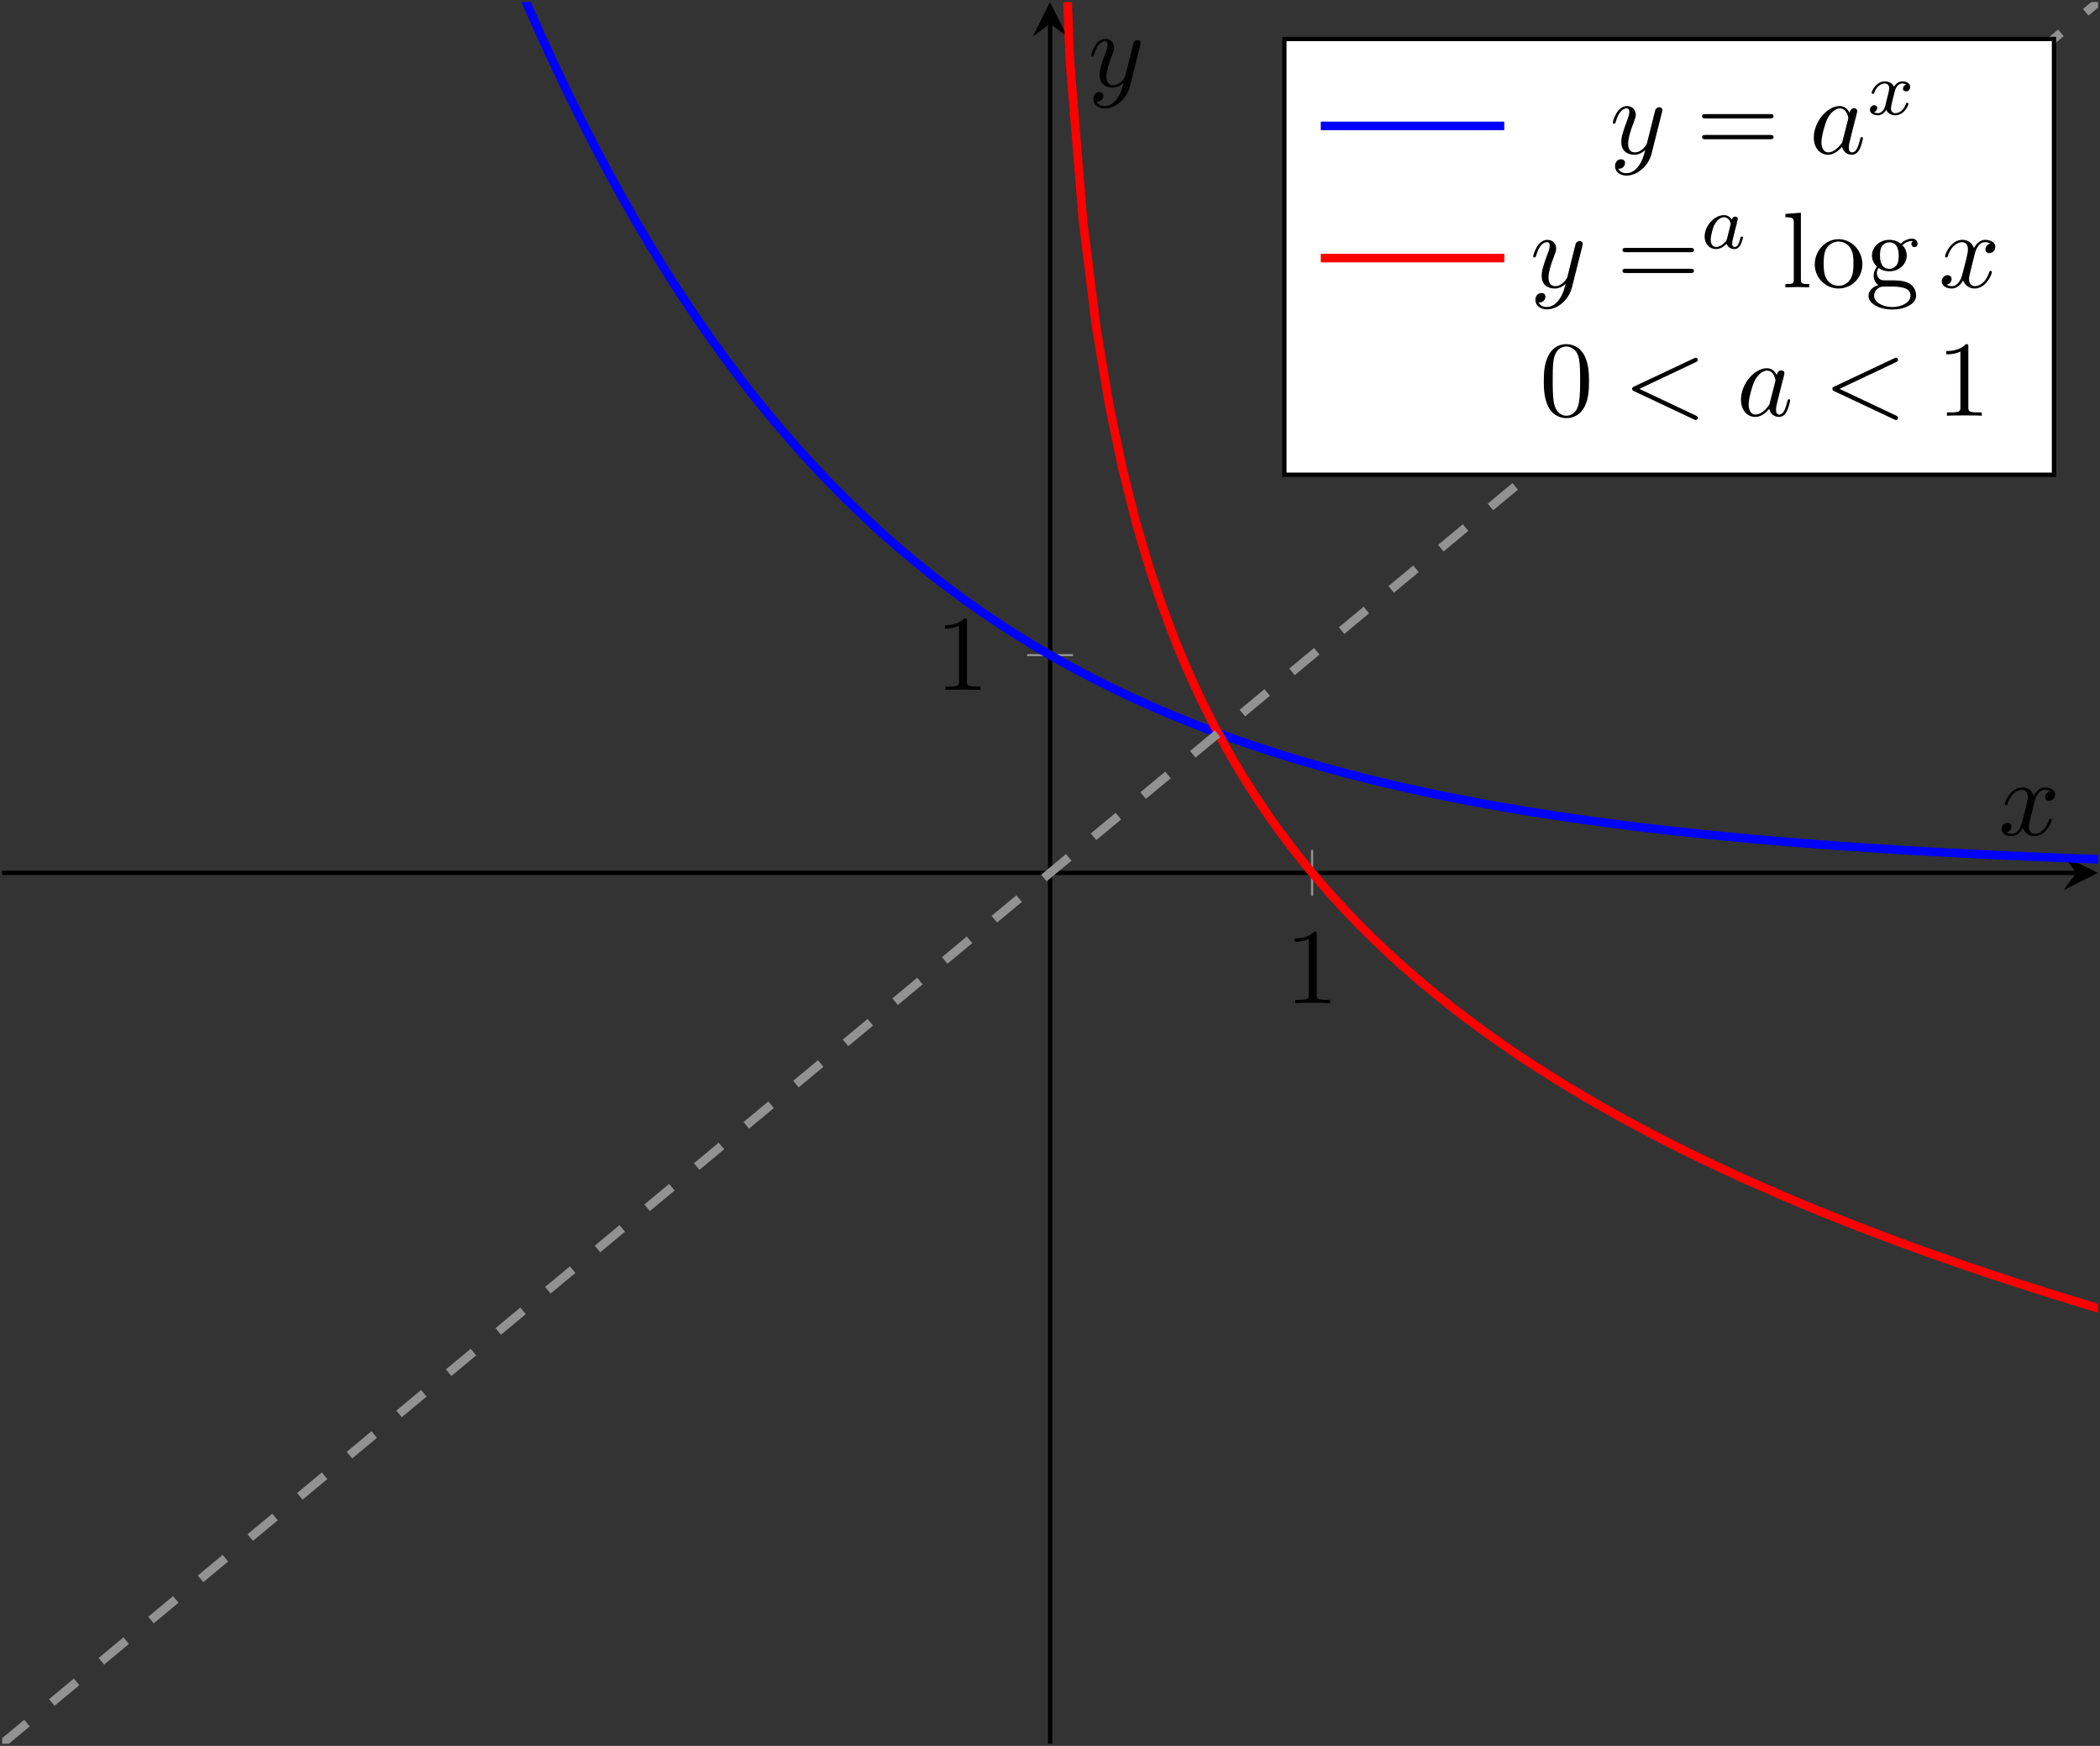 <?xml version="1.0" encoding="UTF-8" standalone="no"?>
<!DOCTYPE svg PUBLIC "-//W3C//DTD SVG 1.1//EN" "http://www.w3.org/Graphics/SVG/1.1/DTD/svg11.dtd">
<svg xmlns="http://www.w3.org/2000/svg" xmlns:xlink="http://www.w3.org/1999/xlink" version="1.1" width="540.736pt" height="449.425pt" viewBox="0 0 540.736 449.425">
<rect x="0" y="0" width="540.736" height="449.425" fill="#333333" stroke="none"/>
<g enable-background="new">
<path transform="matrix(2.778,0,0,-2.778,-66.9,448.872)" stroke-width=".199" stroke-linecap="butt" stroke-miterlimit="10" stroke-linejoin="miter" fill="none" stroke="#929292" d="M 145.702 78.572 L 145.702 82.824 "/>
<path transform="matrix(2.778,0,0,-2.778,-66.9,448.872)" stroke-width=".199" stroke-linecap="butt" stroke-miterlimit="10" stroke-linejoin="miter" fill="none" stroke="#929292" d="M 119.292 100.873 L 123.544 100.873 "/>
<path transform="matrix(2.778,0,0,-2.778,-66.9,448.872)" stroke-width=".399" stroke-linecap="butt" stroke-miterlimit="10" stroke-linejoin="miter" fill="none" stroke="#000000" d="M 24.284 80.698 L 216.56 80.698 "/>
<path transform="matrix(2.778,0,0,-2.778,534.656,224.711)" d="M 1.993 0 L -1.196 1.594 L 0 0 L -1.196 -1.594 "/>
<path transform="matrix(2.778,0,0,-2.778,-66.9,448.872)" stroke-width=".399" stroke-linecap="butt" stroke-miterlimit="10" stroke-linejoin="miter" fill="none" stroke="#000000" d="M 121.418 0 L 121.418 159.404 "/>
<path transform="matrix(0,-2.778,-2.778,-0,270.373,6.084)" d="M 1.993 0 L -1.196 1.594 L 0 0 L -1.196 -1.594 "/>
<symbol id="font_0_2">
<path d="M .205 .64 C .205 .664 .205 .666 .182 .666 C .12 .602 .032 .602 0 .602 L 0 .571 C .02 .571 .079 .571 .131 .597 L .131 .079 C .131 .043 .128 .031 .038 .031 L .006 .031 L .006 0 C .041 .003 .128 .003 .168 .003 C .208 .003 .295 .003 .33 0 L .33 .031 L .298 .031 C .208 .031 .205 .042 .205 .079 L .205 .64 Z "/>
</symbol>
<use xlink:href="#font_0_2" transform="matrix(27.674,0,0,-27.674,333.366,258.231)"/>
<use xlink:href="#font_0_2" transform="matrix(27.674,0,0,-27.674,243.313,177.592)"/>
<clipPath id="cp1">
<path transform="matrix(2.778,0,0,-2.778,-66.9,448.872)" d="M 24.284 0 L 218.553 0 L 218.553 161.396 L 24.284 161.396 Z "/>
</clipPath>
<g clip-path="url(#cp1)">
<path transform="matrix(2.778,0,0,-2.778,-66.9,448.872)" stroke-width=".797" stroke-linecap="butt" stroke-miterlimit="10" stroke-linejoin="miter" fill="none" stroke="#0000ff" d="M 0 726.284 L 1.22 704.205 L 2.44 682.854 L 3.661 662.258 L 4.881 642.337 L 6.101 623.111 L 7.322 604.536 L 8.542 586.611 L 9.762 569.293 L 10.982 552.563 L 12.203 536.417 L 13.423 520.816 L 14.643 505.75 L 15.863 491.198 L 17.084 477.148 L 18.304 463.579 L 19.524 450.469 L 20.744 437.816 L 21.965 425.594 L 23.185 413.784 L 24.405 402.381 L 25.625 391.37 L 26.846 380.734 L 28.066 370.465 L 29.286 360.545 L 30.506 350.966 L 31.727 341.712 L 32.947 332.781 L 34.167 324.152 L 35.387 315.82 L 36.608 307.769 L 37.828 300 L 39.048 292.491 L 40.268 285.242 L 41.489 278.234 L 42.709 271.474 L 43.929 264.94 L 45.149 258.634 L 46.37 252.544 L 47.59 246.659 L 48.81 240.979 L 50.03 235.493 L 51.251 230.195 L 52.471 225.075 L 53.691 220.135 L 54.911 215.36 L 56.132 210.751 L 57.352 206.301 L 58.572 202 L 59.792 197.847 L 61.013 193.836 L 62.233 189.965 L 63.453 186.224 L 64.673 182.61 L 65.894 179.123 L 67.114 175.754 L 68.334 172.498 L 69.554 169.358 L 70.775 166.323 L 71.995 163.39 L 73.215 160.56 L 74.435 157.827 L 75.656 155.186 L 76.876 152.637 L 78.096 150.173 L 79.316 147.796 L 80.537 145.498 L 81.757 143.282 L 82.977 141.138 L 84.197 139.069 L 85.418 137.07 L 86.638 135.141 L 87.858 133.277 L 89.078 131.477 L 90.299 129.74 L 91.519 128.061 L 92.739 126.439 L 93.959 124.873 L 95.18 123.362 L 96.4 121.901 L 97.62 120.49 L 98.84 119.129 L 100.061 117.813 L 101.281 116.542 L 102.501 115.316 L 103.721 114.131 L 104.942 112.986 L 106.162 111.88 L 107.382 110.814 L 108.603 109.783 L 109.823 108.787 L 111.043 107.826 L 112.263 106.897 L 113.484 106 L 114.704 105.134 L 115.924 104.298 L 117.144 103.49 L 118.365 102.71 L 119.585 101.956 L 120.805 101.229 L 122.025 100.53 L 123.246 99.85 L 124.466 99.194 L 125.686 98.563 L 126.906 97.951 L 128.127 97.36 L 129.347 96.789 L 130.567 96.238 L 131.787 95.707 L 133.007 95.193 L 134.228 94.696 L 135.448 94.218 L 136.668 93.754 L 137.889 93.308 L 139.109 92.876 L 140.329 92.459 L 141.549 92.057 L 142.77 91.667 L 143.99 91.292 L 145.21 90.929 L 146.43 90.58 L 147.651 90.241 L 148.871 89.914 L 150.091 89.599 L 151.311 89.295 L 152.532 89 L 153.752 88.715 L 154.972 88.441 L 156.192 88.176 L 157.413 87.92 L 158.633 87.672 L 159.853 87.434 L 161.073 87.204 L 162.294 86.98 L 163.514 86.766 L 164.734 86.558 L 165.954 86.356 L 167.175 86.163 L 168.395 85.977 L 169.615 85.795 L 170.835 85.622 L 172.056 85.453 L 173.276 85.289 L 174.496 85.134 L 175.716 84.98 L 176.937 84.835 L 178.157 84.692 L 179.377 84.556 L 180.597 84.423 L 181.818 84.296 L 183.038 84.173 L 184.258 84.054 L 185.478 83.939 L 186.699 83.828 L 187.919 83.721 L 189.139 83.618 L 190.36 83.517 L 191.58 83.42 L 192.8 83.328 L 194.02 83.237 L 195.24 83.15 L 196.461 83.067 L 197.681 82.986 L 198.901 82.907 L 200.121 82.831 L 201.342 82.758 L 202.562 82.688 L 203.782 82.62 L 205.003 82.554 L 206.223 82.491 L 207.443 82.429 L 208.663 82.37 L 209.883 82.313 L 211.104 82.258 L 212.324 82.204 L 213.544 82.153 L 214.765 82.103 L 215.985 82.055 L 217.205 82.008 L 218.425 81.964 L 219.646 81.92 L 220.866 81.878 L 222.086 81.838 L 223.306 81.799 L 224.526 81.761 L 225.747 81.725 L 226.967 81.69 L 228.187 81.656 L 229.408 81.623 L 230.628 81.591 L 231.848 81.561 L 233.068 81.531 L 234.288 81.503 L 235.509 81.475 L 236.729 81.449 L 237.949 81.423 L 239.17 81.398 L 240.39 81.374 L 241.61 81.351 L 242.83 81.329 "/>
<path transform="matrix(2.778,0,0,-2.778,-66.9,448.872)" stroke-width=".797" stroke-linecap="butt" stroke-miterlimit="10" stroke-linejoin="miter" fill="none" stroke="#ff0000" d="M 122.025 188.063 L 123.246 155.996 L 124.466 141.105 L 125.686 131.306 L 126.906 123.987 L 128.127 118.142 L 129.347 113.276 L 130.567 109.113 L 131.787 105.466 L 133.007 102.228 L 134.228 99.314 L 135.448 96.667 L 136.668 94.241 L 137.889 92 L 139.109 89.919 L 140.329 87.979 L 141.549 86.157 L 142.77 84.444 L 143.99 82.826 L 145.21 81.294 L 146.43 79.839 L 147.651 78.452 L 148.871 77.129 L 150.091 75.862 L 151.311 74.65 L 152.532 73.485 L 153.752 72.365 L 154.972 71.288 L 156.192 70.248 L 157.413 69.246 L 158.633 68.275 L 159.853 67.336 L 161.073 66.427 L 162.294 65.543 L 163.514 64.69 L 164.734 63.857 L 165.954 63.046 L 167.175 62.265 L 168.395 61.498 L 169.615 60.748 L 170.835 60.019 L 172.056 59.31 L 173.276 58.617 L 174.496 57.94 L 175.716 57.278 L 176.937 56.631 L 178.157 55.999 L 179.377 55.379 L 180.597 54.773 L 181.818 54.179 L 183.038 53.596 L 184.258 53.025 L 185.478 52.467 L 186.699 51.918 L 187.919 51.381 L 189.139 50.85 L 190.36 50.329 L 191.58 49.819 L 192.8 49.317 L 194.02 48.824 L 195.24 48.338 L 196.461 47.86 L 197.681 47.394 L 198.901 46.932 L 200.121 46.476 L 201.342 46.026 L 202.562 45.586 L 203.782 45.155 L 205.003 44.725 L 206.223 44.305 L 207.443 43.888 L 208.663 43.476 L 209.883 43.073 L 211.104 42.673 L 212.324 42.284 L 213.544 41.894 L 214.765 41.511 L 215.985 41.138 L 217.205 40.763 L 218.425 40.393 L 219.646 40.026 L 220.866 39.667 L 222.086 39.312 L 223.306 38.961 L 224.526 38.614 L 225.747 38.271 L 226.967 37.932 L 228.187 37.597 L 229.408 37.268 L 230.628 36.942 L 231.848 36.619 L 233.068 36.298 L 234.288 35.981 L 235.509 35.669 L 236.729 35.36 L 237.949 35.051 L 239.17 34.747 L 240.39 34.448 L 241.61 34.153 L 242.83 33.857 "/>
<path transform="matrix(2.778,0,0,-2.778,-66.9,448.872)" stroke-width=".797" stroke-linecap="butt" stroke-dasharray="2.989,2.989" stroke-miterlimit="10" stroke-linejoin="miter" fill="none" stroke="#929292" d="M 24.284 0 L 25.26 .811 L 26.236 1.622 L 27.212 2.433 L 28.189 3.244 L 29.165 4.055 L 30.141 4.866 L 31.117 5.677 L 32.093 6.488 L 33.07 7.299 L 34.046 8.11 L 35.022 8.921 L 35.998 9.732 L 36.975 10.543 L 37.951 11.354 L 38.927 12.166 L 39.903 12.977 L 40.879 13.788 L 41.856 14.599 L 42.832 15.41 L 43.808 16.221 L 44.784 17.032 L 45.761 17.843 L 46.737 18.654 L 47.713 19.465 L 48.689 20.276 L 49.666 21.087 L 50.642 21.898 L 51.618 22.709 L 52.594 23.52 L 53.57 24.331 L 54.547 25.142 L 55.523 25.953 L 56.499 26.764 L 57.475 27.575 L 58.452 28.386 L 59.428 29.197 L 60.404 30.008 L 61.38 30.819 L 62.356 31.63 L 63.333 32.441 L 64.309 33.252 L 65.285 34.064 L 66.261 34.875 L 67.238 35.686 L 68.214 36.497 L 69.19 37.308 L 70.166 38.119 L 71.142 38.93 L 72.119 39.741 L 73.095 40.552 L 74.071 41.363 L 75.047 42.174 L 76.024 42.985 L 77 43.796 L 77.976 44.607 L 78.952 45.418 L 79.929 46.229 L 80.905 47.04 L 81.881 47.851 L 82.857 48.662 L 83.833 49.473 L 84.81 50.284 L 85.786 51.095 L 86.762 51.906 L 87.738 52.717 L 88.715 53.528 L 89.691 54.339 L 90.667 55.151 L 91.643 55.962 L 92.619 56.773 L 93.596 57.584 L 94.572 58.395 L 95.548 59.206 L 96.524 60.017 L 97.501 60.828 L 98.477 61.639 L 99.453 62.45 L 100.429 63.261 L 101.406 64.072 L 102.382 64.883 L 103.358 65.694 L 104.334 66.505 L 105.31 67.316 L 106.287 68.127 L 107.263 68.938 L 108.239 69.749 L 109.215 70.56 L 110.192 71.371 L 111.168 72.182 L 112.144 72.993 L 113.12 73.804 L 114.096 74.615 L 115.073 75.426 L 116.049 76.237 L 117.025 77.048 L 118.001 77.86 L 118.978 78.671 L 119.954 79.482 L 120.93 80.293 L 121.906 81.104 L 122.883 81.915 L 123.859 82.726 L 124.835 83.537 L 125.811 84.348 L 126.787 85.159 L 127.764 85.97 L 128.74 86.781 L 129.716 87.592 L 130.692 88.403 L 131.669 89.214 L 132.645 90.025 L 133.621 90.836 L 134.597 91.647 L 135.573 92.458 L 136.55 93.269 L 137.526 94.08 L 138.502 94.891 L 139.478 95.702 L 140.455 96.513 L 141.431 97.324 L 142.407 98.135 L 143.383 98.946 L 144.36 99.758 L 145.336 100.569 L 146.312 101.38 L 147.288 102.191 L 148.264 103.002 L 149.241 103.813 L 150.217 104.624 L 151.193 105.435 L 152.169 106.246 L 153.146 107.057 L 154.122 107.868 L 155.098 108.679 L 156.074 109.49 L 157.051 110.301 L 158.027 111.112 L 159.003 111.923 L 159.979 112.734 L 160.955 113.545 L 161.932 114.356 L 162.908 115.167 L 163.884 115.978 L 164.86 116.789 L 165.837 117.6 L 166.813 118.411 L 167.789 119.222 L 168.765 120.033 L 169.741 120.844 L 170.718 121.656 L 171.694 122.467 L 172.67 123.278 L 173.646 124.089 L 174.622 124.9 L 175.599 125.711 L 176.575 126.522 L 177.551 127.333 L 178.527 128.144 L 179.504 128.955 L 180.48 129.766 L 181.456 130.577 L 182.432 131.388 L 183.409 132.199 L 184.385 133.01 L 185.361 133.821 L 186.337 134.632 L 187.313 135.443 L 188.29 136.254 L 189.266 137.065 L 190.242 137.876 L 191.218 138.687 L 192.195 139.498 L 193.171 140.309 L 194.147 141.12 L 195.123 141.931 L 196.1 142.743 L 197.076 143.554 L 198.052 144.365 L 199.028 145.176 L 200.004 145.987 L 200.981 146.798 L 201.957 147.609 L 202.933 148.42 L 203.909 149.231 L 204.886 150.042 L 205.862 150.853 L 206.838 151.664 L 207.814 152.475 L 208.79 153.286 L 209.767 154.097 L 210.743 154.908 L 211.719 155.719 L 212.695 156.53 L 213.672 157.341 L 214.648 158.152 L 215.624 158.963 L 216.6 159.774 L 217.577 160.585 L 218.553 161.396 "/>
</g>
<symbol id="font_2_3">
<path d="M .305 .313 C .311 .339 .334 .431 .404 .431 C .409 .431 .433 .431 .454 .418 C .426 .413 .406 .388 .406 .364 C .406 .348 .417 .329 .444 .329 C .466 .329 .498 .347 .498 .387 C .498 .439 .439 .453 .405 .453 C .347 .453 .312 .4 .3 .377 C .275 .443 .221 .453 .192 .453 C .088 .453 .031 .324 .031 .299 C .031 .289 .041 .289 .043 .289 C .051 .289 .054 .291 .056 .3 C .09 .406 .156 .431 .19 .431 C .209 .431 .244 .422 .244 .364 C .244 .333 .227 .266 .19 .126 C .174 .064 .139 .022 .095 .022 C .089 .022 .066 .022 .045 .035 C .07 .04 .092 .061 .092 .089 C .092 .116 .07 .124 .055 .124 C .025 .124 0 .098 0 .066 C 0 .02 .05 0 .094 0 C .16 0 .196 .07 .199 .076 C .211 .039 .247 0 .307 0 C .41 0 .467 .129 .467 .154 C .467 .164 .458 .164 .455 .164 C .446 .164 .444 .16 .442 .153 C .409 .046 .341 .022 .309 .022 C .27 .022 .254 .054 .254 .088 C .254 .11 .26 .132 .271 .176 L .305 .313 Z "/>
</symbol>
<use xlink:href="#font_2_3" transform="matrix(27.674,0,0,-27.674,515.391,215.241)"/>
<symbol id="font_2_4">
<path d="M .457 .586 C .461 .6 .461 .602 .461 .609 C .461 .627 .447 .636 .432 .636 C .422 .636 .406 .63 .397 .615 C .395 .61 .387 .579 .383 .561 C .376 .535 .369 .508 .363 .481 L .318 .301 C .314 .286 .271 .216 .205 .216 C .154 .216 .143 .26 .143 .297 C .143 .343 .16 .405 .194 .493 C .21 .534 .214 .545 .214 .565 C .214 .61 .182 .647 .132 .647 C .037 .647 0 .502 0 .493 C 0 .483 .01 .483 .012 .483 C .022 .483 .023 .485 .028 .501 C .055 .595 .095 .625 .129 .625 C .137 .625 .154 .625 .154 .593 C .154 .568 .144 .542 .137 .523 C .097 .417 .079 .36 .079 .313 C .079 .224 .142 .194 .201 .194 C .24 .194 .274 .211 .302 .239 C .289 .187 .277 .138 .237 .085 C .211 .051 .173 .022 .127 .022 C .113 .022 .068 .025 .051 .064 C .067 .064 .08 .064 .094 .076 C .104 .085 .114 .098 .114 .117 C .114 .148 .087 .152 .077 .152 C .054 .152 .021 .136 .021 .087 C .021 .037 .065 0 .127 0 C .23 0 .333 .091 .361 .204 L .457 .586 Z "/>
</symbol>
<use xlink:href="#font_2_4" transform="matrix(27.674,0,0,-27.674,280.947,27.92)"/>
<path transform="matrix(2.778,0,0,-2.778,-66.9,448.872)" d="M 143.131 117.588 L 214.467 117.588 L 214.467 157.968 L 143.131 157.968 Z " fill="#ffffff"/>
<path transform="matrix(2.778,0,0,-2.778,-66.9,448.872)" stroke-width=".399" stroke-linecap="butt" stroke-miterlimit="10" stroke-linejoin="miter" fill="none" stroke="#000000" d="M 143.131 117.588 L 214.467 117.588 L 214.467 157.968 L 143.131 157.968 Z "/>
<path transform="matrix(2.778,0,0,-2.778,340.089,32.414)" stroke-width=".797" stroke-linecap="butt" stroke-miterlimit="10" stroke-linejoin="miter" fill="none" stroke="#0000ff" d="M 0 0 L 8.504 0 L 17.008 0 "/>
<use xlink:href="#font_2_4" transform="matrix(27.674,0,0,-27.674,415.28,45.201)"/>
<symbol id="font_0_3">
<path d="M .631 .194 C .646 .194 .665 .194 .665 .214 C .665 .234 .646 .234 .632 .234 L .033 .234 C .019 .234 0 .234 0 .214 C 0 .194 .019 .194 .034 .194 L .631 .194 M .632 0 C .646 0 .665 0 .665 .02 C .665 .04 .646 .04 .631 .04 L .034 .04 C .019 .04 0 .04 0 .02 C 0 0 .019 0 .033 0 L .632 0 Z "/>
</symbol>
<use xlink:href="#font_0_3" transform="matrix(27.674,0,0,-27.674,438.275,35.847)"/>
<symbol id="font_2_2">
<path d="M .333 .389 C .315 .426 .286 .453 .241 .453 C .124 .453 0 .306 0 .16 C 0 .066 .055 0 .133 0 C .153 0 .203 .004 .263 .075 C .271 .033 .306 0 .354 0 C .389 0 .412 .023 .428 .055 C .445 .091 .458 .152 .458 .154 C .458 .164 .449 .164 .446 .164 C .436 .164 .435 .16 .432 .146 C .415 .081 .397 .022 .356 .022 C .329 .022 .326 .048 .326 .068 C .326 .09 .328 .098 .339 .142 C .35 .184 .352 .194 .361 .232 L .397 .372 C .404 .4 .404 .402 .404 .406 C .404 .423 .392 .433 .375 .433 C .351 .433 .336 .411 .333 .389 M .268 .13 C .263 .112 .263 .11 .248 .093 C .204 .038 .163 .022 .135 .022 C .085 .022 .071 .077 .071 .116 C .071 .166 .103 .289 .126 .335 C .157 .394 .202 .431 .242 .431 C .307 .431 .321 .349 .321 .343 C .321 .337 .319 .331 .318 .326 L .268 .13 Z "/>
</symbol>
<use xlink:href="#font_2_2" transform="matrix(27.674,0,0,-27.674,467.043,39.832)"/>
<symbol id="font_3_2">
<path d="M .201 .116 C .191 .082 .158 .028 .107 .028 C .104 .028 .074 .028 .053 .042 C .094 .055 .097 .091 .097 .097 C .097 .119 .08 .134 .057 .134 C .029 .134 0 .11 0 .073 C 0 .023 .056 0 .105 0 C .151 0 .192 .029 .217 .071 C .241 .018 .296 0 .336 0 C .451 0 .512 .125 .512 .153 C .512 .166 .499 .166 .496 .166 C .482 .166 .481 .161 .477 .149 C .456 .08 .396 .028 .34 .028 C .3 .028 .279 .055 .279 .093 C .279 .119 .303 .21 .331 .321 C .351 .398 .396 .423 .429 .423 C .431 .423 .462 .423 .483 .409 C .451 .4 .439 .372 .439 .354 C .439 .332 .456 .317 .479 .317 C .502 .317 .535 .336 .535 .378 C .535 .434 .471 .451 .431 .451 C .381 .451 .341 .418 .319 .38 C .301 .421 .255 .451 .199 .451 C .087 .451 .023 .328 .023 .298 C .023 .285 .037 .285 .04 .285 C .053 .285 .054 .289 .059 .302 C .084 .38 .147 .423 .196 .423 C .229 .423 .256 .405 .256 .357 C .256 .337 .244 .287 .235 .253 L .201 .116 Z "/>
</symbol>
<use xlink:href="#font_3_2" transform="matrix(19.372,0,0,-19.372,481.494,29.68)"/>
<path transform="matrix(2.778,0,0,-2.778,340.089,66.433)" stroke-width=".797" stroke-linecap="butt" stroke-miterlimit="10" stroke-linejoin="miter" fill="none" stroke="#ff0000" d="M 0 0 L 8.504 0 L 17.008 0 "/>
<use xlink:href="#font_2_4" transform="matrix(27.674,0,0,-27.674,394.778,79.64)"/>
<use xlink:href="#font_0_3" transform="matrix(27.674,0,0,-27.674,417.775,70.286)"/>
<symbol id="font_3_1">
<path d="M .361 .392 C .34 .425 .306 .451 .258 .451 C .13 .451 0 .31 0 .166 C 0 .069 .065 0 .151 0 C .205 0 .253 .031 .293 .07 C .312 .01 .37 0 .396 0 C .432 0 .457 .022 .475 .053 C .497 .092 .51 .149 .51 .153 C .51 .166 .497 .166 .494 .166 C .48 .166 .479 .162 .472 .135 C .46 .087 .441 .028 .399 .028 C .373 .028 .366 .05 .366 .077 C .366 .094 .374 .13 .381 .156 C .388 .183 .398 .224 .403 .246 L .423 .322 C .429 .348 .441 .395 .441 .4 C .441 .422 .423 .432 .407 .432 C .39 .432 .367 .42 .361 .392 M .297 .135 C .29 .107 .268 .087 .246 .068 C .237 .06 .197 .028 .154 .028 C .117 .028 .081 .054 .081 .125 C .081 .178 .11 .288 .133 .328 C .179 .408 .23 .423 .258 .423 C .328 .423 .347 .347 .347 .336 C .347 .332 .345 .325 .344 .322 L .297 .135 Z "/>
</symbol>
<use xlink:href="#font_3_1" transform="matrix(19.372,0,0,-19.372,438.929,64.119)"/>
<symbol id="font_0_5">
<path d="M .144 .694 L 0 .683 L 0 .652 C .07 .652 .078 .645 .078 .596 L .078 .076 C .078 .031 .067 .031 0 .031 L 0 0 C .033 .001 .086 .003 .111 .003 C .136 .003 .185 .001 .222 0 L .222 .031 C .155 .031 .144 .031 .144 .076 L .144 .694 Z "/>
</symbol>
<symbol id="font_0_6">
<path d="M .443 .225 C .443 .353 .343 .459 .222 .459 C .097 .459 0 .35 0 .225 C 0 .096 .104 0 .221 0 C .342 0 .443 .098 .443 .225 M .222 .025 C .179 .025 .135 .046 .108 .092 C .083 .136 .083 .197 .083 .233 C .083 .272 .083 .326 .107 .37 C .134 .416 .181 .437 .221 .437 C .265 .437 .308 .415 .334 .372 C .36 .329 .36 .271 .36 .233 C .36 .197 .36 .143 .338 .099 C .316 .054 .272 .025 .222 .025 Z "/>
</symbol>
<symbol id="font_0_4">
<path d="M .194 .378 C .107 .378 .107 .478 .107 .501 C .107 .528 .108 .56 .123 .585 C .131 .597 .154 .625 .194 .625 C .281 .625 .281 .525 .281 .502 C .281 .475 .28 .443 .265 .418 C .257 .406 .234 .378 .194 .378 M .078 .339 C .078 .343 .078 .366 .095 .386 C .134 .358 .175 .355 .194 .355 C .287 .355 .356 .424 .356 .501 C .356 .538 .34 .575 .315 .598 C .351 .632 .387 .637 .405 .637 C .407 .637 .412 .637 .415 .636 C .404 .632 .399 .621 .399 .609 C .399 .592 .412 .58 .428 .58 C .438 .58 .457 .587 .457 .61 C .457 .627 .445 .659 .406 .659 C .386 .659 .342 .653 .3 .612 C .258 .645 .216 .648 .194 .648 C .101 .648 .032 .579 .032 .502 C .032 .458 .054 .42 .079 .399 C .066 .384 .048 .351 .048 .316 C .048 .285 .061 .247 .092 .227 C .032 .21 0 .167 0 .127 C 0 .055 .099 0 .221 0 C .339 0 .443 .051 .443 .129 C .443 .164 .429 .215 .378 .243 C .325 .271 .267 .271 .206 .271 C .181 .271 .138 .271 .131 .272 C .099 .276 .078 .307 .078 .339 M .222 .023 C .121 .023 .052 .074 .052 .127 C .052 .173 .09 .21 .134 .213 L .193 .213 C .279 .213 .391 .213 .391 .127 C .391 .073 .32 .023 .222 .023 Z "/>
</symbol>
<use xlink:href="#font_0_5" transform="matrix(27.674,0,0,-27.674,459.735,73.967)"/>
<use xlink:href="#font_0_6" transform="matrix(27.674,0,0,-27.674,467.29,74.271)"/>
<use xlink:href="#font_0_4" transform="matrix(27.674,0,0,-27.674,481.127,79.667)"/>
<use xlink:href="#font_2_3" transform="matrix(27.674,0,0,-27.674,499.983,74.271)"/>
<symbol id="font_0_1">
<path d="M .421 .342 C .421 .422 .416 .502 .381 .576 C .335 .672 .253 .688 .211 .688 C .151 .688 .078 .662 .037 .569 C .005 .5 0 .422 0 .342 C 0 .267 .004 .177 .045 .101 C .088 .02 .161 0 .21 0 C .264 0 .34 .021 .384 .116 C .416 .185 .421 .263 .421 .342 M .21 .022 C .171 .022 .112 .047 .094 .143 C .083 .203 .083 .295 .083 .354 C .083 .418 .083 .484 .091 .538 C .11 .657 .185 .666 .21 .666 C .243 .666 .309 .648 .328 .549 C .338 .493 .338 .417 .338 .354 C .338 .279 .338 .211 .327 .147 C .312 .052 .255 .022 .21 .022 Z "/>
</symbol>
<use xlink:href="#font_0_1" transform="matrix(27.674,0,0,-27.674,397.515,107.631)"/>
<symbol id="font_2_1">
<path d="M .592 .538 C .604 .544 .611 .549 .611 .56 C .611 .571 .602 .58 .591 .58 C .588 .58 .586 .58 .573 .573 L .019 .312 C .008 .307 0 .302 0 .29 C 0 .278 .008 .273 .019 .268 L .573 .007 C .586 0 .588 0 .591 0 C .602 0 .611 .009 .611 .02 C .611 .031 .604 .036 .592 .042 L .067 .29 L .592 .538 Z "/>
</symbol>
<use xlink:href="#font_2_1" transform="matrix(27.674,0,0,-27.674,420.258,108.129)"/>
<use xlink:href="#font_2_2" transform="matrix(27.674,0,0,-27.674,448.292,107.327)"/>
<use xlink:href="#font_2_1" transform="matrix(27.674,0,0,-27.674,471.814,108.129)"/>
<use xlink:href="#font_0_2" transform="matrix(27.674,0,0,-27.674,501.163,107.022)"/>
</g>
</svg>
